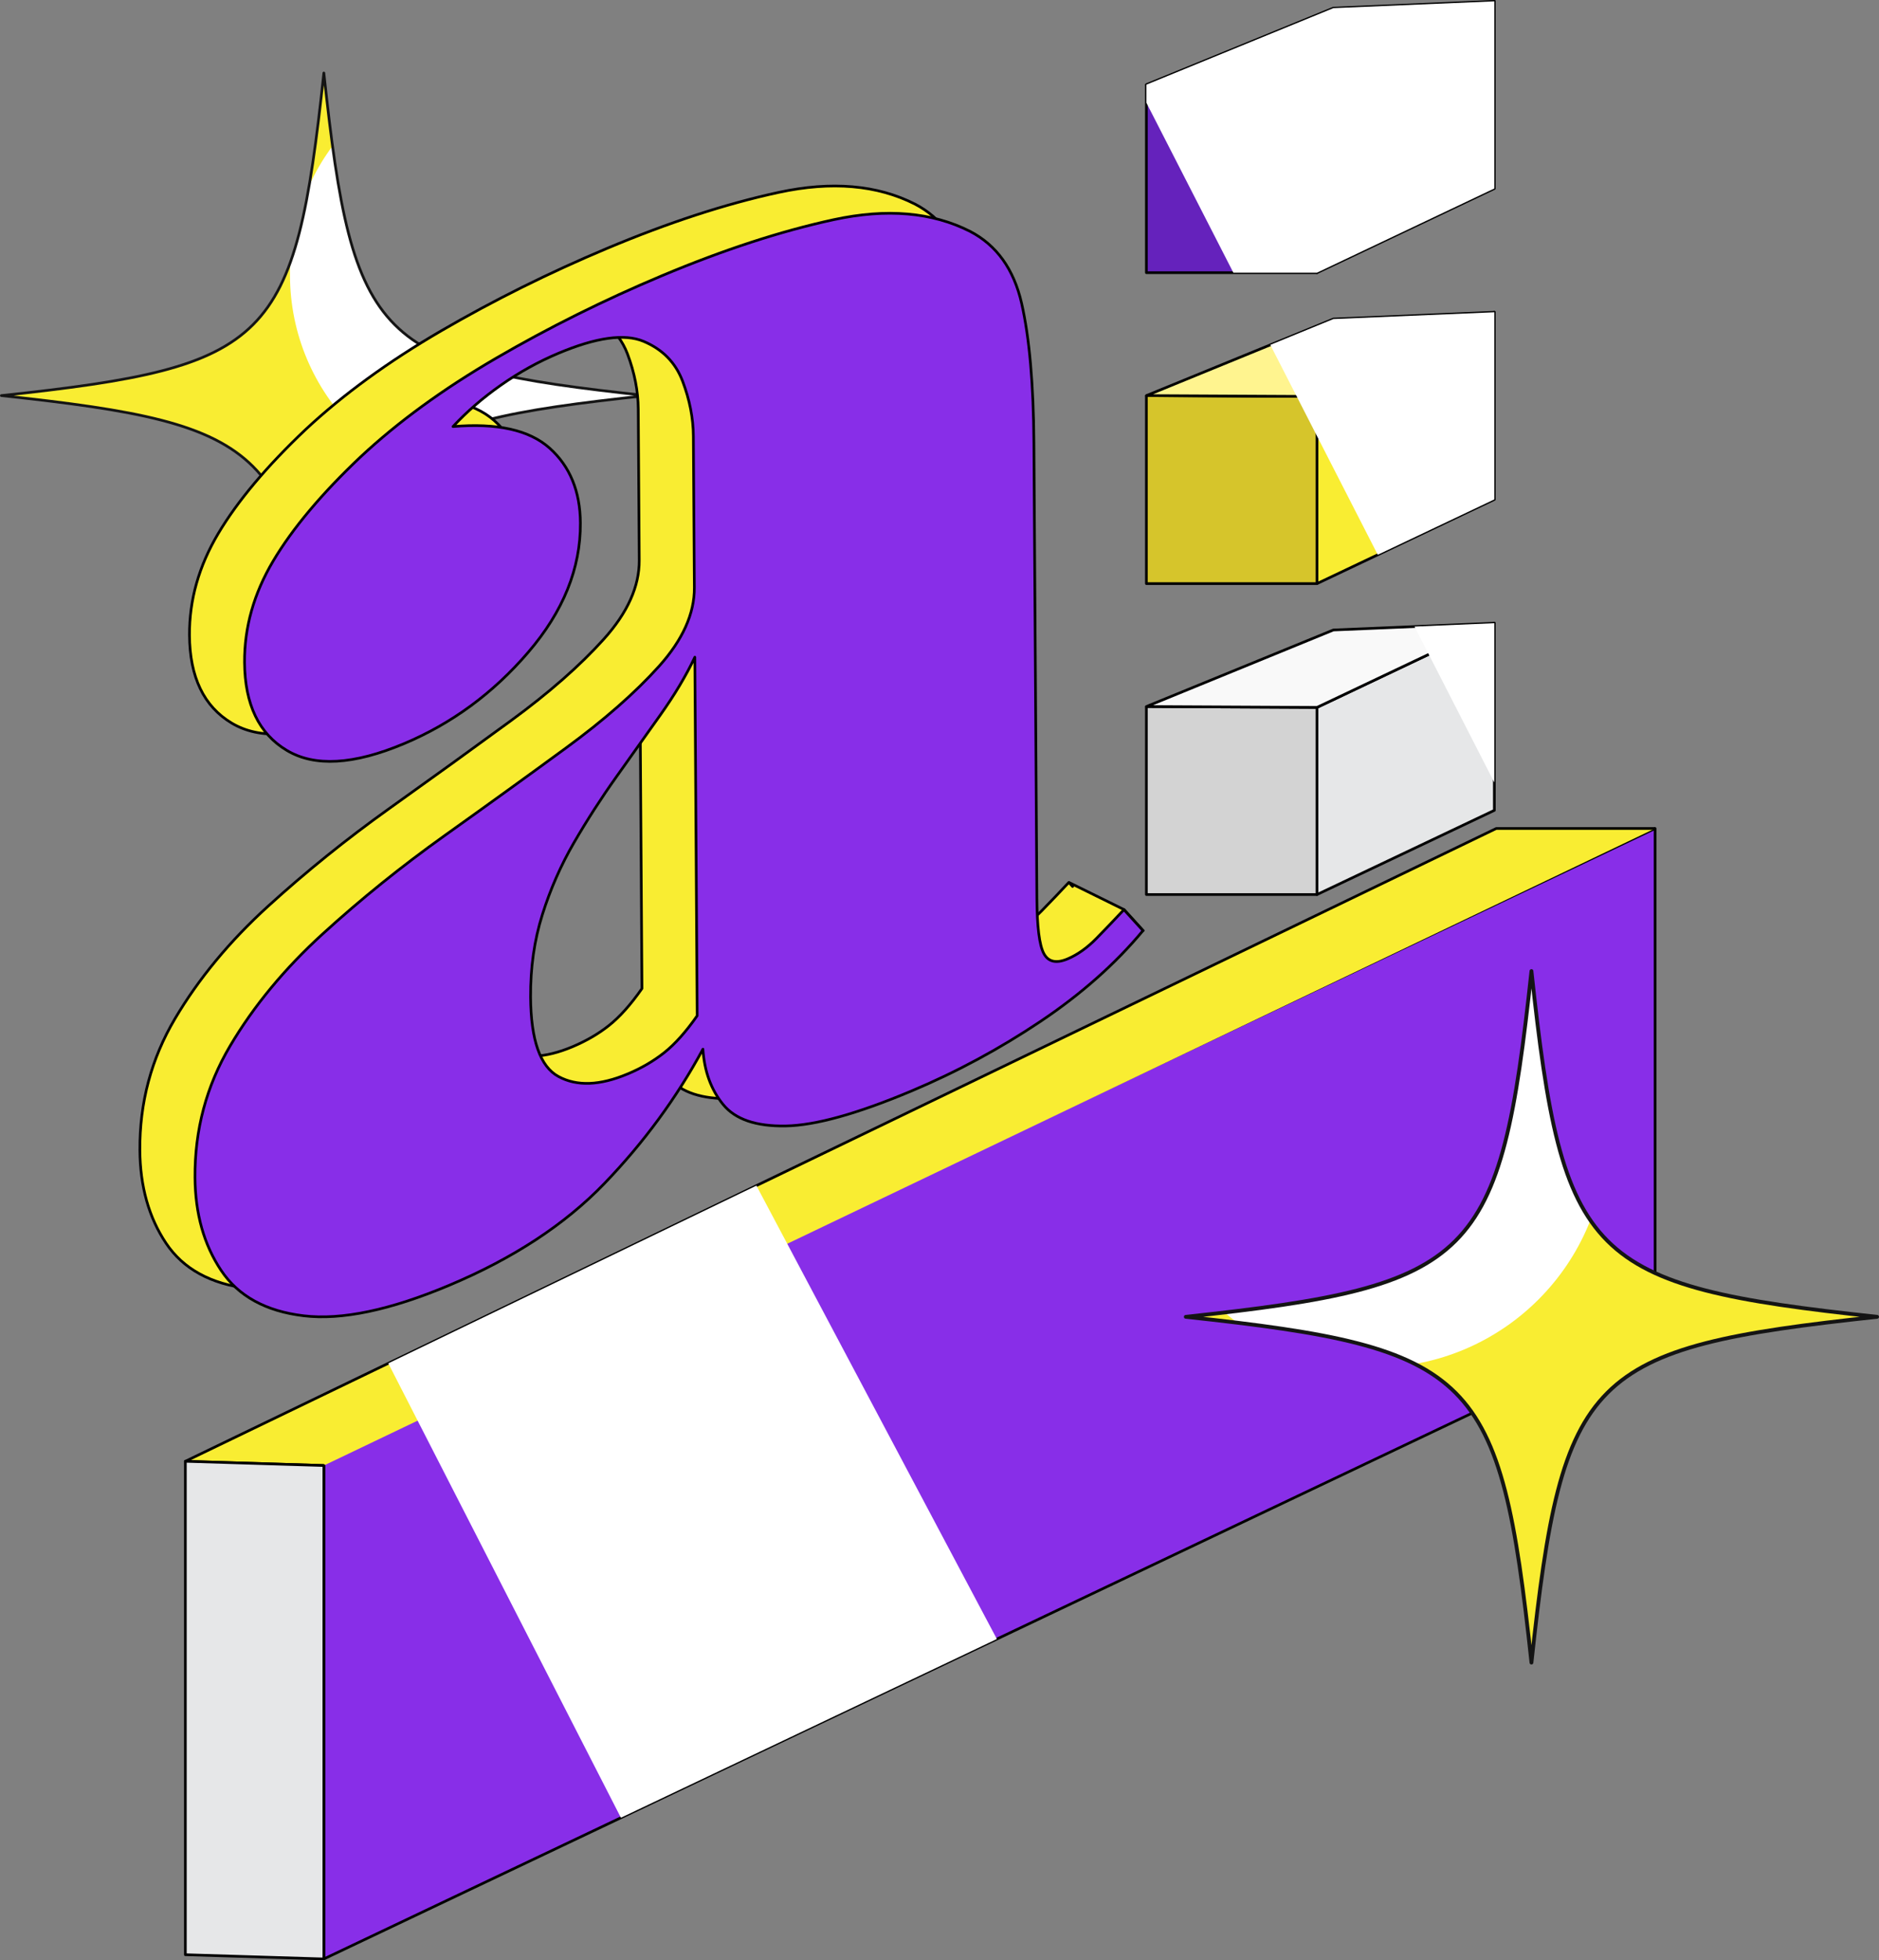 <?xml version="1.0" encoding="UTF-8"?>
<svg xmlns="http://www.w3.org/2000/svg" xmlns:xlink="http://www.w3.org/1999/xlink" viewBox="0 0 706.46 736.8">
  <rect x="0" y="0" width="706.46" height="736.8" fill="#808080" stroke="none"/>
  <defs>
    <style>
      .cls-1 {
        fill: #882ee8;
      }

      .cls-1, .cls-2, .cls-3, .cls-4, .cls-5, .cls-6, .cls-7, .cls-8, .cls-9, .cls-10, .cls-11, .cls-12, .cls-13 {
        stroke-linejoin: round;
      }

      .cls-1, .cls-2, .cls-3, .cls-4, .cls-6, .cls-8, .cls-9, .cls-10, .cls-11 {
        stroke: #000;
      }

      .cls-14 {
        clip-path: url(#clippath-2);
      }

      .cls-14, .cls-7, .cls-15, .cls-13 {
        fill: none;
      }

      .cls-2 {
        fill: #d3d3d3;
      }

      .cls-3 {
        fill: #6522bc;
      }

      .cls-16 {
        isolation: isolate;
      }

      .cls-4 {
        fill: #f9f9f9;
      }

      .cls-5, .cls-7, .cls-12, .cls-13 {
        stroke: #141414;
      }

      .cls-5, .cls-8, .cls-12, .cls-17 {
        fill: #f9ed32;
      }

      .cls-5, .cls-13 {
        stroke-width: 1.43px;
      }

      .cls-6 {
        fill: #be92ed;
      }

      .cls-7, .cls-12 {
        stroke-width: 1.01px;
      }

      .cls-18 {
        clip-path: url(#clippath-6);
      }

      .cls-19 {
        clip-path: url(#clippath-7);
      }

      .cls-20 {
        clip-path: url(#clippath-1);
      }

      .cls-21 {
        clip-path: url(#clippath-4);
      }

      .cls-22 {
        fill: #fff;
        mix-blend-mode: soft-light;
      }

      .cls-9 {
        fill: #fff48f;
      }

      .cls-10 {
        fill: #d6c52b;
      }

      .cls-11 {
        fill: #e6e7e8;
      }

      .cls-23 {
        clip-path: url(#clippath);
      }

      .cls-24 {
        clip-path: url(#clippath-3);
      }

      .cls-25 {
        clip-path: url(#clippath-5);
      }
    </style>
    <clipPath id="clippath">
      <path class="cls-12" d="M243.01,148.69c-101.51,10.9-110.35,19.74-121.25,121.25-10.9-101.51-19.74-110.35-121.25-121.25,101.51-10.9,110.35-19.74,121.25-121.25,10.9,101.51,19.74,110.35,121.25,121.25Z"/>
    </clipPath>
    <clipPath id="clippath-1">
      <path class="cls-5" d="M705.75,494.95c-108.8,11.68-118.27,21.16-129.96,129.96-11.68-108.8-21.16-118.27-129.96-129.96,108.8-11.68,118.27-21.16,129.96-129.96,11.68,108.8,21.16,118.27,129.96,129.96Z"/>
    </clipPath>
    <clipPath id="clippath-2">
      <path class="cls-15" d="M114.2,494.56c14.24,1.7,32.46-2.11,54.7-11.46,24.12-10.13,43.59-22.9,58.43-38.32,10.8-11.22,20.26-23.2,28.41-35.91,3.71,2.32,8.55,3.65,14.52,4.01,.53,.78,1.09,1.54,1.69,2.27,4.54,5.57,12.38,8.25,23.53,8.05,11.13-.2,26.88-4.57,47.22-13.12,17.02-7.15,33.2-15.87,48.55-26.17,15.34-10.29,28.19-21.66,38.54-34.13h0s0,0,0,0l-7.16-7.88-14.4-7.1h0l-6.35-3.13c-3.3,3.53-6.71,7.09-10.24,10.71-.53,.55-1.07,1.06-1.61,1.56-.09-1.91-.14-3.98-.15-6.22l-1.12-171.19c-.14-22.14-1.68-39.65-4.61-52.5-2.93-12.86-9.39-21.88-19.38-27.08-4.11-2.08-8.46-3.67-13.03-4.8-2.29-2.12-4.85-3.94-7.72-5.43-14.27-7.23-31.35-8.7-51.24-4.41-19.89,4.3-41.43,11.32-64.59,21.06-21.76,9.14-42.55,19.48-62.39,31.02s-36.83,23.91-50.97,37.11c-14.61,13.83-25.55,26.86-32.82,39.09-7.28,12.25-10.86,24.96-10.78,38.15,.1,15.76,5.39,26.78,15.87,33.04,3.87,2.32,8.33,3.67,13.36,4.04,2.08,2.41,4.54,4.48,7.39,6.19,10.47,6.28,25.16,5.44,44.08-2.51,17.97-7.55,33.54-19,46.72-34.36,13.17-15.35,19.71-31.55,19.6-48.59-.08-11.92-3.94-21.29-11.56-28.13-4.52-4.04-10.62-6.62-18.28-7.77-.77-.85-1.59-1.67-2.47-2.45-2.32-2.07-5.07-3.75-8.23-5.06,3.3-2.93,6.85-5.73,10.68-8.41,6.84-4.79,14.05-8.78,21.62-11.97,8.91-3.75,16.43-5.72,22.56-5.94,1.36,1.86,2.48,3.92,3.35,6.21,2.65,7,4,13.91,4.05,20.72l.37,56.85c.06,9.8-4.38,19.68-13.32,29.62-8.95,9.95-20.62,20.19-35.01,30.72-14.4,10.53-29.62,21.52-45.66,32.96-16.05,11.45-31.26,23.71-45.64,36.79-14.38,13.09-26.03,27.17-34.93,42.22-8.91,15.06-13.31,31.53-13.19,49.42,.09,13.63,3.37,25.28,9.83,34.94,5.64,8.43,14.23,13.83,25.78,16.2,6.36,6.07,15.03,9.76,26.02,11.08Z"/>
    </clipPath>
    <clipPath id="clippath-3">
      <path class="cls-14" d="M199.48,374.81c-.07-11.07,1.39-21.4,4.42-31,3.02-9.59,6.99-18.63,11.91-27.1,4.92-8.47,10.21-16.67,15.84-24.59,3.08-4.32,6.11-8.58,9.11-12.81l.6,92.26c-4.23,6.05-8.36,10.67-12.36,13.84-4.01,3.19-8.62,5.86-13.82,8.05-4.32,1.81-8.33,2.92-12.04,3.34-2.39-5.2-3.62-12.52-3.68-21.99Z"/>
    </clipPath>
    <clipPath id="clippath-4">
      <polygon class="cls-15" points="561.84 70.84 561.84 .5 501.32 3.06 431.02 31.82 431.02 102.49 495.16 102.49 561.84 70.84"/>
    </clipPath>
    <clipPath id="clippath-5">
      <polygon class="cls-15" points="561.84 187.71 561.84 117.37 501.32 119.92 431.02 148.69 431.02 219.36 495.16 219.36 561.84 187.71"/>
    </clipPath>
    <clipPath id="clippath-6">
      <polygon class="cls-15" points="561.84 304.58 561.84 234.24 501.32 236.79 431.02 265.56 431.02 336.23 495.16 336.23 561.84 304.58"/>
    </clipPath>
    <clipPath id="clippath-7">
      <polygon class="cls-15" points="562.55 311.4 69.69 549.25 69.69 734.71 121.76 736.3 622.28 498.45 622.28 311.4 562.55 311.4"/>
    </clipPath>
  </defs>
  <g class="cls-16">
    <g id="Layer_2" data-name="Layer 2">
      <g id="Layer_1-2" data-name="Layer 1">
        <g>
          <g>
            <path class="cls-17" d="M243.01,148.69c-101.51,10.9-110.35,19.74-121.25,121.25-10.9-101.51-19.74-110.35-121.25-121.25,101.51-10.9,110.35-19.74,121.25-121.25,10.9,101.51,19.74,110.35,121.25,121.25Z"/>
            <g class="cls-23">
              <circle class="cls-22" cx="190.37" cy="103.32" r="81.34"/>
            </g>
            <path class="cls-7" d="M243.01,148.69c-101.51,10.9-110.35,19.74-121.25,121.25-10.9-101.51-19.74-110.35-121.25-121.25,101.51-10.9,110.35-19.74,121.25-121.25,10.9,101.51,19.74,110.35,121.25,121.25Z"/>
          </g>
          <g>
            <path class="cls-8" d="M429.78,349.77l-7.16-7.88-14.4-7.1h0s0,0,0,0l-6.35-3.13,1.4,1.54-1.4-1.54c-3.3,3.53-6.71,7.09-10.24,10.71-3.53,3.63-7.19,6.23-10.97,7.81-4.26,1.79-7.23,1.11-8.9-2.02-1.69-3.13-2.55-10.03-2.62-20.67l-1.12-171.19c-.14-22.14-1.68-39.65-4.61-52.5-2.93-12.86-9.39-21.88-19.38-27.08-14.27-7.23-31.35-8.7-51.24-4.41-19.89,4.3-41.43,11.32-64.59,21.06-21.76,9.14-42.55,19.48-62.39,31.02s-36.83,23.91-50.97,37.11c-14.61,13.83-25.55,26.86-32.82,39.09-7.28,12.25-10.86,24.96-10.78,38.15,.1,15.76,5.39,26.78,15.87,33.04,10.47,6.28,25.16,5.44,44.08-2.51,17.97-7.55,33.54-19,46.72-34.36,13.17-15.35,19.71-31.55,19.6-48.59-.08-11.92-3.94-21.29-11.56-28.13-4.16-3.72-9.66-6.2-16.48-7.47h0s57.51-29.45,57.51-29.45c4.08,2.94,7.07,6.84,8.94,11.76,2.65,7,4,13.91,4.05,20.72l.37,56.85c.06,9.8-4.38,19.68-13.32,29.62-8.95,9.95-20.62,20.19-35.01,30.72-14.4,10.53-29.62,21.52-45.66,32.96-16.05,11.45-31.26,23.71-45.64,36.79-14.38,13.09-26.03,27.17-34.93,42.22-8.91,15.06-13.31,31.53-13.19,49.42,.09,13.63,3.37,25.28,9.83,34.94,6.47,9.67,16.82,15.35,31.05,17.05,14.24,1.7,32.46-2.11,54.7-11.46,24.12-10.13,43.59-22.9,58.43-38.32,7.81-8.11,14.9-16.62,21.33-25.51l11.23,4.63,12.45-8.32c4.59,5.26,12.29,7.8,23.14,7.61,11.13-.2,26.88-4.57,47.22-13.12,17.02-7.15,33.2-15.87,48.55-26.17,4.68-3.14,9.1-6.39,13.31-9.73l10.84,7.48,27.76-21.65-.8-4.03,8.17,4.03Zm-200.76,35.63c-4.01,3.19-8.62,5.86-13.82,8.05-10.41,4.37-19.06,4.71-25.96,.98-6.9-3.71-10.4-13.66-10.51-29.85-.07-11.07,1.39-21.4,4.42-31,3.02-9.59,6.99-18.63,11.91-27.1,.42-.73,.86-1.44,1.29-2.16l44.38-29.2,.63,96.45c-4.23,6.05-8.36,10.67-12.36,13.84Z"/>
            <path class="cls-1" d="M168.89,483.1c-22.23,9.34-40.46,13.16-54.7,11.46-14.24-1.7-24.59-7.38-31.05-17.05-6.46-9.66-9.74-21.31-9.83-34.94-.12-17.89,4.28-34.35,13.19-49.42,8.9-15.05,20.55-29.13,34.93-42.22,14.37-13.09,29.59-25.34,45.64-36.79,16.04-11.43,31.26-22.42,45.66-32.96,14.39-10.53,26.06-20.77,35.01-30.72,8.94-9.94,13.39-19.82,13.32-29.62l-.37-56.85c-.04-6.81-1.4-13.71-4.05-20.72-2.66-6.99-7.55-11.98-14.68-14.97-7.13-2.98-17.79-1.49-31.98,4.47-7.57,3.18-14.78,7.17-21.62,11.97-6.85,4.8-12.86,10-18.04,15.59,16.58-1.41,28.69,1.29,36.33,8.11,7.62,6.83,11.49,16.21,11.56,28.13,.11,17.04-6.43,33.24-19.6,48.59-13.18,15.37-28.76,26.81-46.72,34.36-18.92,7.95-33.62,8.79-44.08,2.51-10.48-6.27-15.76-17.28-15.87-33.04-.09-13.19,3.5-25.91,10.78-38.15,7.27-12.23,18.21-25.27,32.82-39.09,14.14-13.2,31.13-25.57,50.97-37.11,19.84-11.54,40.63-21.88,62.39-31.02,23.16-9.73,44.7-16.75,64.59-21.06,19.89-4.29,36.97-2.83,51.24,4.41,9.99,5.2,16.45,14.22,19.38,27.08,2.93,12.86,4.47,30.37,4.61,52.5l1.12,171.19c.07,10.65,.94,17.54,2.62,20.67,1.68,3.14,4.65,3.81,8.9,2.02,3.78-1.59,7.44-4.19,10.97-7.81,3.53-3.62,6.94-7.18,10.24-10.71l7.16,7.88c-10.35,12.47-23.2,23.84-38.54,34.13-15.35,10.29-31.53,19.01-48.55,26.17-20.34,8.55-36.08,12.92-47.22,13.12-11.15,.2-18.99-2.48-23.53-8.05-4.55-5.55-7.08-12.5-7.61-20.82-9.84,18.22-22.18,35.05-37.01,50.46-14.84,15.42-34.31,28.19-58.43,38.32Zm67.05-79.42c5.2-2.18,9.8-4.86,13.82-8.05,4-3.17,8.13-7.79,12.36-13.84l-.88-134.78c-3.28,6.93-7.62,14.2-13.02,21.8-5.41,7.62-10.92,15.38-16.56,23.29-5.64,7.92-10.92,16.12-15.84,24.59-4.92,8.47-8.9,17.51-11.91,27.1-3.03,9.6-4.49,19.93-4.42,31,.11,16.19,3.61,26.14,10.51,29.85,6.89,3.73,15.55,3.4,25.96-.98Z"/>
            <polygon class="cls-1" points="561.84 70.84 495.16 102.49 495.16 32.15 561.84 .5 561.84 70.84"/>
            <polyline class="cls-3" points="431.02 31.82 495.16 32.15 495.16 102.49 431.02 102.49 431.02 31.82"/>
            <polygon class="cls-6" points="501.32 3.06 431.02 31.82 495.16 32.15 561.84 .5 501.32 3.06"/>
            <polygon class="cls-8" points="561.84 187.71 495.16 219.36 495.16 149.02 561.84 117.37 561.84 187.71"/>
            <polyline class="cls-10" points="431.02 148.69 495.16 149.02 495.16 219.36 431.02 219.36 431.02 148.69"/>
            <polygon class="cls-9" points="501.32 119.92 431.02 148.69 495.16 149.02 561.84 117.37 501.32 119.92"/>
            <polygon class="cls-11" points="561.84 304.58 495.16 336.23 495.16 265.89 561.84 234.24 561.84 304.58"/>
            <polyline class="cls-2" points="431.02 265.56 495.16 265.89 495.16 336.23 431.02 336.23 431.02 265.56"/>
            <polygon class="cls-4" points="501.32 236.79 431.02 265.56 495.16 265.89 561.84 234.24 501.32 236.79"/>
            <polygon class="cls-1" points="622.28 498.45 121.76 736.3 121.76 549.25 622.28 311.4 622.28 498.45"/>
            <polyline class="cls-8" points="622.28 311.4 562.55 311.4 69.69 549.25 121.76 550.84"/>
            <polygon class="cls-11" points="121.76 736.3 69.69 734.71 69.69 549.25 121.76 550.84 121.76 736.3"/>
          </g>
          <g>
            <path class="cls-17" d="M705.75,494.95c-108.8,11.68-118.27,21.16-129.96,129.96-11.68-108.8-21.16-118.27-129.96-129.96,108.8-11.68,118.27-21.16,129.96-129.96,11.68,108.8,21.16,118.27,129.96,129.96Z"/>
            <g class="cls-20">
              <circle class="cls-22" cx="516.77" cy="426.81" r="87.18"/>
            </g>
            <path class="cls-13" d="M705.75,494.95c-108.8,11.68-118.27,21.16-129.96,129.96-11.68-108.8-21.16-118.27-129.96-129.96,108.8-11.68,118.27-21.16,129.96-129.96,11.68,108.8,21.16,118.27,129.96,129.96Z"/>
          </g>
          <g>
            <g class="cls-24">
              <polygon class="cls-22" points="-18.85 190.52 271.06 756.68 413.66 689.31 110.25 117.37 -18.85 190.52"/>
              <polygon class="cls-22" points="369.22 -82.05 659.13 484.12 801.72 416.74 498.31 -155.2 369.22 -82.05"/>
            </g>
            <g class="cls-21">
              <polygon class="cls-22" points="-18.85 190.52 271.06 756.68 413.66 689.31 110.25 117.37 -18.85 190.52"/>
              <polygon class="cls-22" points="369.22 -82.05 659.13 484.12 801.72 416.74 498.31 -155.2 369.22 -82.05"/>
            </g>
            <g class="cls-25">
              <polygon class="cls-22" points="-18.85 190.52 271.06 756.68 413.66 689.31 110.25 117.37 -18.85 190.52"/>
              <polygon class="cls-22" points="369.22 -82.05 659.13 484.12 801.72 416.74 498.31 -155.2 369.22 -82.05"/>
            </g>
            <g class="cls-18">
              <polygon class="cls-22" points="-18.85 190.52 271.06 756.68 413.66 689.31 110.25 117.37 -18.85 190.52"/>
              <polygon class="cls-22" points="369.22 -82.05 659.13 484.12 801.72 416.74 498.31 -155.2 369.22 -82.05"/>
            </g>
            <g class="cls-19">
              <polygon class="cls-22" points="-18.85 190.52 271.06 756.68 413.66 689.31 110.25 117.37 -18.85 190.52"/>
            </g>
          </g>
        </g>
      </g>
    </g>
  </g>
</svg>